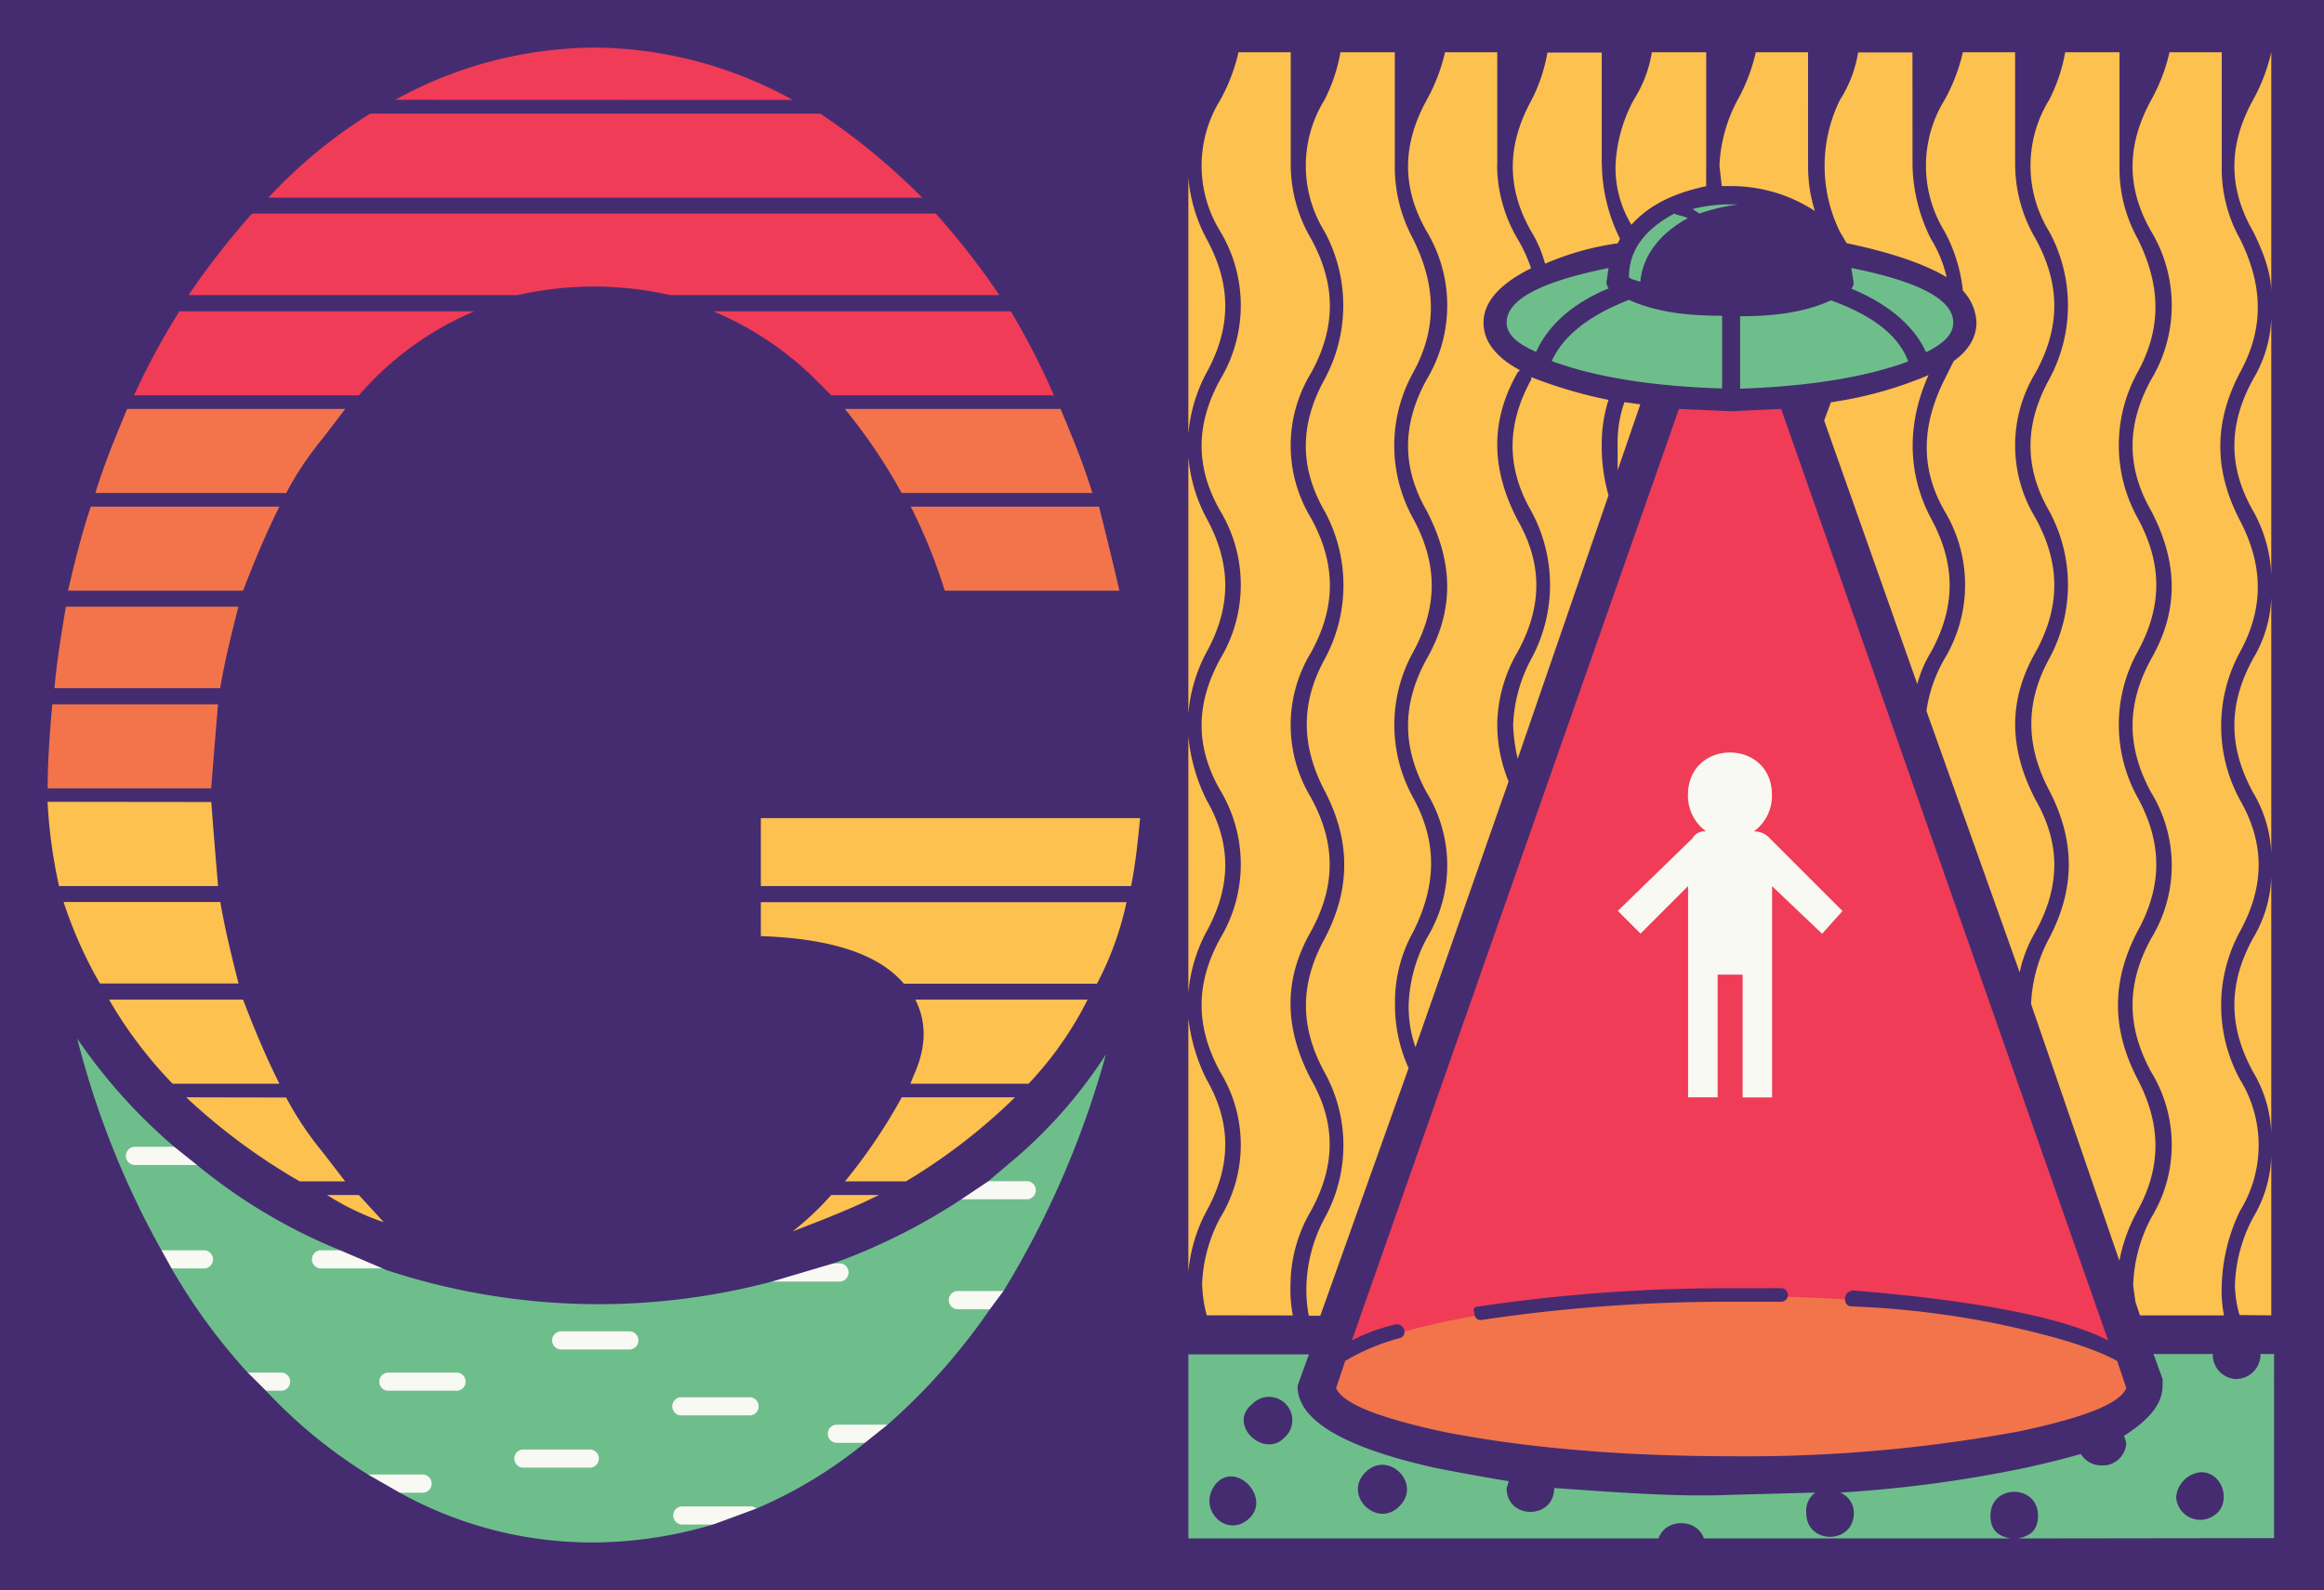 <svg xmlns="http://www.w3.org/2000/svg" viewBox="0 0 342.1 234.05"><rect x="0" y="0" width="342.1" height="234.05" fill="#333333" stroke="none"/><defs><style>.e40a4102-60d2-48bc-a5c0-623ca67c70b8{fill:#fdc14f;}.f83ffd35-4650-4955-b140-39c2f08d34fd{fill:#6ebe8b;}.b771ef0d-6cef-454a-9894-eba1e2e86935{fill:#f03c57;}.adf6608c-de37-4a7f-85cb-7677f313e8b0{fill:#f2744b;}.fe6915bd-262e-41bd-9c77-81dfb7a4b073{fill:#452c70;}.a56aa2f0-6025-4c17-b4f7-94cecf687aaa{fill:#f8f9f3;}.e0d78a56-281e-47b3-980c-3a784f24c75a{fill:#f3744b;}</style></defs><title>Asset 11</title><g id="adea5a20-4956-4273-b9f8-7caf73303cea" data-name="Layer 2"><g id="f5de1d7e-16c6-4ff5-81a9-cec40085e3f6" data-name="Layer 3"><rect class="e40a4102-60d2-48bc-a5c0-623ca67c70b8" x="171.77" y="3.38" width="167.09" height="193.3"/><path class="f83ffd35-4650-4955-b140-39c2f08d34fd" d="M267.72,36.65a3.05,3.05,0,0,0,0-.52c0-4-6.08-7.19-13.59-7.19s-13.59,3.22-13.59,7.19a3.68,3.68,0,0,0,.06.66c-12.2,1.77-20.72,5.76-20.72,10.4,0,6.28,15.56,11.37,34.76,11.37s34.77-5.09,34.77-11.37C289.46,42.42,280.47,38.34,267.72,36.65Z"/><rect class="f83ffd35-4650-4955-b140-39c2f08d34fd" x="171.77" y="197.08" width="168.65" height="31.7"/><path class="b771ef0d-6cef-454a-9894-eba1e2e86935" d="M195.45,199.23,245.14,58.56l19.76.58,49.5,139.31a147.8,147.8,0,0,1-71,12.72A145.75,145.75,0,0,1,195.45,199.23Z"/><ellipse class="adf6608c-de37-4a7f-85cb-7677f313e8b0" cx="255.08" cy="204" rx="60.7" ry="13.27"/><path class="fe6915bd-262e-41bd-9c77-81dfb7a4b073" d="M167.24,234.05V0H342.1V234.05Zm7.69-170.19a23.22,23.22,0,0,1,2.67-9c3.68-6.68,3.68-13,0-19.72a23.22,23.22,0,0,1-2.67-9Zm0,41.13a23.22,23.22,0,0,1,2.67-9c3.68-6.69,3.68-13,0-19.73a23.22,23.22,0,0,1-2.67-9Zm0,41.12a23.22,23.22,0,0,1,2.67-9c3.68-6.68,3.68-13,0-19.39a26.51,26.51,0,0,1-2.67-9.36Zm0,41.13a23.22,23.22,0,0,1,2.67-9c3.68-6.69,3.68-13,0-19.39a27.09,27.09,0,0,1-2.67-9Zm159.82,39.12V199.27h-2v.34a3.65,3.65,0,0,1-3.68,3.34,3.59,3.59,0,0,1-3.34-3.34v-.34H317l1.34,3.68v1c0,2.68-2,5-5.68,7.36l.33,1a3.45,3.45,0,0,1-3.68,3.35,3.49,3.49,0,0,1-3-1.68q-3.51,1-8,2a188.69,188.69,0,0,1-27.42,3.68,3.21,3.21,0,0,1,2,3c0,4.68-7,4.68-7,0a3.25,3.25,0,0,1,1.34-3l-12.37.33c-7.69.34-16.39-.33-26.08-1,0,4.68-7,4.68-7,0l.33-1q-6-1-11-2Q191,211.47,191,204l.34-1,1.34-3.68H174.93v27.09h69.21c1-3,5.68-3,6.68,0H296c-2-.34-3-1.34-3-3.35,0-4.68,7-4.68,7,0,0,2-1,3-3,3.35ZM190.31,193.59a20.24,20.24,0,0,1-.34-4.68,21.62,21.62,0,0,1,3-10.7c3.68-6.69,3.68-13,0-19.39-4-7.69-4-14.72,0-21.74,3.68-6.68,3.68-13,0-19.72A20.54,20.54,0,0,1,193,96c3.68-6.69,3.68-13,0-19.73a20.54,20.54,0,0,1,0-21.4c3.68-6.68,3.68-13,0-19.72a21.62,21.62,0,0,1-3-10.7V7.69h-7.69a26.74,26.74,0,0,1-2.67,7,18.41,18.41,0,0,0,0,19.39,21.15,21.15,0,0,1,0,21.74c-3.68,6.68-3.68,13,0,19.39a21.13,21.13,0,0,1,0,21.73c-3.68,6.69-3.68,13,0,19.39a21.15,21.15,0,0,1,0,21.74c-3.68,6.68-3.68,13,0,19.72a20.54,20.54,0,0,1,0,21.4,22.3,22.3,0,0,0-2.68,9.7,20,20,0,0,0,.67,4.68ZM184,223.35c-3.34,3.34-8-1.34-5-5C182,215,187,220.34,184,223.35Zm5-11.71c-3,3-8.36-2-4.68-5A3.43,3.43,0,1,1,189,211.64Zm5.35-18,13-36.45a22.34,22.34,0,0,1-2-9.36,21.14,21.14,0,0,1,2.68-10.7c3.34-6.68,3.67-13,0-19.72A22.12,22.12,0,0,1,208,96c3.67-6.69,3.67-13,0-19.73a22.12,22.12,0,0,1,0-21.4c3.67-6.68,3.34-13,0-19.72a22.37,22.37,0,0,1-2.68-11V7.69h-8a24.9,24.9,0,0,1-2.34,7,18.41,18.41,0,0,0,0,19.39,22.84,22.84,0,0,1,0,21.74c-3.68,6.68-3.68,13,0,19.39A22.82,22.82,0,0,1,195,97c-3.68,6.69-3.35,13,0,19.39,4,7.69,3.67,14.72,0,21.74-3.68,6.68-3.68,13,0,19.72a22.17,22.17,0,0,1,0,21.4,22.43,22.43,0,0,0-2.68,9.7,20.24,20.24,0,0,0,.34,4.68ZM313,204.29l-1.34-4c-3.67-2-9.36-3.68-17.05-5.35a133.11,133.11,0,0,0-22.06-2.68c-1.34,0-1.34-2.34.33-2.34,16.38,1.34,30.43,3.68,37.45,7.36L262.19,60.18l-7.35.34-7.69-.34L199,197.27a27.28,27.28,0,0,1,6.35-2.34c1.34-.34,2,1.67.67,2a31.82,31.82,0,0,0-8,3.35l-1.34,4c1,2.34,6.35,4.35,15.38,6.35,11.7,2.34,26.08,3.68,42.8,3.68a220.5,220.5,0,0,0,42.46-3.68C306.66,208.64,312,206.63,313,204.29ZM206,221.67c-3.34,3.35-8.36-1.67-5-5S209.36,218.33,206,221.67ZM220.4,24.07V7.69h-7.69a26.81,26.81,0,0,1-2.68,7c-3.68,6.69-3.68,13,0,19.39a21.15,21.15,0,0,1,0,21.74c-3.68,6.68-3.68,13,0,19.39,4,7.69,4,14.71,0,21.73-3.68,6.69-3.68,13,0,19.73a20.54,20.54,0,0,1,0,21.4,22.34,22.34,0,0,0-2.67,9.69,18.15,18.15,0,0,0,1,6.36L222.07,115a22,22,0,0,1-1.67-8.36,21.62,21.62,0,0,1,3-10.7c3.67-6.69,3.67-13,0-19.39-4-7.69-4-14.72,0-21.74l.33-.33c-3.68-2-5.35-4.35-5.35-7q0-4.51,7-8a22.81,22.81,0,0,0-2-4.34,21.62,21.62,0,0,1-3-10.7Zm41.79,165.51a1,1,0,1,1,0,2h-7.35a243.37,243.37,0,0,0-36.78,2.68.89.89,0,0,1-1-1c-.33-.67,0-1,.67-1a248.28,248.28,0,0,1,37.12-2.67ZM236.78,39.45q-15,3-15,8c0,1.67,1.33,3,4.34,4.34,1.67-3.67,5-7,10.7-9.36a1.23,1.23,0,0,1-.33-1Zm-1-15.71v-16h-8a24.27,24.27,0,0,1-2.34,7c-3.67,6.69-3.67,13,0,19.39a18.07,18.07,0,0,1,2,4.68,40.84,40.84,0,0,1,10.7-3l.33-.67a25.3,25.3,0,0,1-2.67-10.7Zm1,49.15a26,26,0,0,1-1-7.36,21.45,21.45,0,0,1,1-6.68,67.11,67.11,0,0,1-11.37-3.35v.34c-3.67,6.68-3.67,13,0,19.39a22.77,22.77,0,0,1,0,21.73,22.38,22.38,0,0,0-2.67,9.7,25.33,25.33,0,0,0,.67,5ZM253.5,57.17V46.47c-5.69,0-10-.66-13.71-2.34-6,2.34-9.7,5.35-11.37,9Q237.95,56.67,253.5,57.17Zm-2.34-32.76V7.69h-8a18.45,18.45,0,0,1-2.67,7,22.4,22.4,0,0,0-2.68,9.7,16.19,16.19,0,0,0,2.34,8.69c2.68-3,6.36-4.68,11-5.68Zm-9.7,35.1-2.34-.33a18,18,0,0,0-1,6.35v3.68Zm-1.67-18.72c.33.34.67.34,1.67.67.34-3.68,2.68-7,7-9.36-.67-.34-1.33-.34-2-.67C242.13,33.77,239.79,36.78,239.79,40.79Zm10.36-9.36a28.75,28.75,0,0,1,5.69-1.34h-2a22.87,22.87,0,0,0-4.68.67Zm16-8V7.69h-7.69a26.39,26.39,0,0,1-2.67,7,22.4,22.4,0,0,0-2.68,9.7l.34,3h1.34a22.42,22.42,0,0,1,12.37,3.67,21.45,21.45,0,0,1-1-6.68Zm-10,33.77c10-.33,18.39-1.67,24.74-4-1.33-3.68-5-6.69-11.36-9-3.68,1.68-8,2.34-13.38,2.34Zm12.37,4.68,13.71,38.79a17.78,17.78,0,0,1,2-4.68c3.68-6.69,3.68-13,0-19.73-3.68-7-3.35-14.38-.34-21.06a57.71,57.71,0,0,1-14.37,4Zm13-54.16h-8a18.49,18.49,0,0,1-2.68,7,22,22,0,0,0,0,19.39l1,1.68c6.35,1.33,11.36,3,14.71,5a18.64,18.64,0,0,0-2.34-5.68,25.32,25.32,0,0,1-2.68-10.7Zm-9,31.76.33,2a1.23,1.23,0,0,1-.33,1c5.68,2.34,9.36,5.69,11,9.36,2.67-1.33,4-2.67,4-4.34Q287.6,42.46,272.56,39.45ZM296.63,23.4V7.69h-7.69a26.81,26.81,0,0,1-2.68,7,18.45,18.45,0,0,0,0,19.39,23.49,23.49,0,0,1,2.68,8.7,7.21,7.21,0,0,1,2,4.68c0,2-1,4-3.35,5.68l-1.34,2.68c-3.34,6.68-3.67,13,0,19.39a21.08,21.08,0,0,1,0,21.73,21.11,21.11,0,0,0-2.67,7.69L297.3,143.1a19.77,19.77,0,0,1,2.34-6c3.68-6.68,3.68-13,0-19.39-4-7.69-4-14.71,0-21.73,3.68-6.69,3.68-13,0-19.73a20.54,20.54,0,0,1,0-21.4c3.68-6.68,3.68-13,0-19.72a21.62,21.62,0,0,1-3-10.7ZM312,7.69h-8a24.64,24.64,0,0,1-2.35,7,18.45,18.45,0,0,0,0,19.39,22.79,22.79,0,0,1,0,21.74c-3.67,6.68-3.67,13,0,19.39a22.77,22.77,0,0,1,0,21.73c-3.67,6.69-3.34,13,0,19.39,4,7.69,3.68,14.72,0,21.74a22.34,22.34,0,0,0-2.67,9.69l13,37.78a24.7,24.7,0,0,1,2.67-7.35c3.68-6.69,3.35-13,0-19.39-4-7.69-3.67-14.72,0-21.74,3.68-6.68,3.68-13,0-19.72a22.17,22.17,0,0,1,0-21.4c3.68-6.69,3.68-13,0-19.73a22.17,22.17,0,0,1,0-21.4c3.68-6.68,3.35-13,0-19.72A21.23,21.23,0,0,1,312,24.41Zm2.34,183.89.67,2h12.37a17.94,17.94,0,0,1-.33-4.35,26.74,26.74,0,0,1,2.67-11,18.41,18.41,0,0,0,0-19.39,22.79,22.79,0,0,1,0-21.74c3.68-6.68,3.68-13,0-19.39a22.77,22.77,0,0,1,0-21.73c3.68-6.69,3.34-13,0-19.39-4-7.69-3.68-14.72,0-21.74,3.68-6.68,3.34-13,0-19.72a21.13,21.13,0,0,1-2.67-10.7V7.69h-7.69a26.81,26.81,0,0,1-2.68,7c-3.68,6.69-3.68,13,0,19.39a21.15,21.15,0,0,1,0,21.74c-3.68,6.68-3.68,13,0,19.39,4,7.69,4,14.71,0,21.73-3.68,6.69-3.68,13,0,19.73a20.54,20.54,0,0,1,0,21.4c-3.68,6.68-3.68,13,0,19.72a20.54,20.54,0,0,1,0,21.4,22.57,22.57,0,0,0-2.67,10Zm12,31.1a3.55,3.55,0,0,1-6-2.34,4,4,0,0,1,3.68-3.68C327.06,216.66,328.39,220.67,326.39,222.68Zm8-215a26.74,26.74,0,0,1-2.67,7c-3.68,6.69-3.68,13,0,19.39,1.67,3.35,2.67,6.36,2.67,9Zm0,39.12a18.73,18.73,0,0,1-2.67,9c-3.68,6.68-3.68,13,0,19.39a21.05,21.05,0,0,1,2.67,9.36Zm0,41.12a18.73,18.73,0,0,1-2.67,9c-3.68,6.69-3.68,13,0,19.73a18.73,18.73,0,0,1,2.67,9Zm0,41.13a18.73,18.73,0,0,1-2.67,9c-3.68,6.68-3.68,13,0,19.72a18.73,18.73,0,0,1,2.67,9Zm0,64.53V170.18a18.73,18.73,0,0,1-2.67,9,22.45,22.45,0,0,0-2.68,10,17.19,17.19,0,0,0,.67,4.35Z"/><path class="a56aa2f0-6025-4c17-b4f7-94cecf687aaa" d="M260.52,123.38l10.7,10.69-3,3.35-7.36-7v31.09h-4.34V143.44h-3.68v18.05h-4.35V130.4l-7,7-3.34-3.35,11-10.69a2,2,0,0,1,2-1,6.5,6.5,0,0,1-2.68-5.35c0-8.36,12.37-8.36,12.37,0a6.49,6.49,0,0,1-2.67,5.35A3,3,0,0,1,260.52,123.38Z"/><path class="f83ffd35-4650-4955-b140-39c2f08d34fd" d="M10.89,147.19A92.22,92.22,0,0,0,28.5,166.88a94.21,94.21,0,0,0,22.3,13.83,97.19,97.19,0,0,0,28.05,7.57,89.76,89.76,0,0,0,39-3.4,87.61,87.61,0,0,0,49-39.78,99.87,99.87,0,0,1-7.17,32.74c-3.85,9.48-11.48,27.59-30.79,40.3a74.74,74.74,0,0,1-35.48,12.14c-29,2.1-49.62-14-55.69-18.92-4.34-3.51-33.09-26.73-29.35-54.78A39,39,0,0,1,10.89,147.19Z"/><rect class="b771ef0d-6cef-454a-9894-eba1e2e86935" x="1.37" y="5.34" width="171.91" height="10.24"/><rect class="b771ef0d-6cef-454a-9894-eba1e2e86935" x="1.37" y="16.15" width="171.91" height="13.65"/><rect class="b771ef0d-6cef-454a-9894-eba1e2e86935" x="1.37" y="30.65" width="171.91" height="13.65"/><rect class="b771ef0d-6cef-454a-9894-eba1e2e86935" x="1.37" y="45.15" width="171.91" height="13.65"/><rect class="e0d78a56-281e-47b3-980c-3a784f24c75a" x="1.37" y="59.55" width="171.91" height="13.65"/><rect class="e0d78a56-281e-47b3-980c-3a784f24c75a" x="1.37" y="73.94" width="171.91" height="13.65"/><rect class="e0d78a56-281e-47b3-980c-3a784f24c75a" x="1.37" y="88.33" width="171.91" height="13.65"/><rect class="e0d78a56-281e-47b3-980c-3a784f24c75a" x="1.37" y="102.73" width="171.91" height="13.65"/><rect class="e40a4102-60d2-48bc-a5c0-623ca67c70b8" x="1.37" y="117.39" width="171.91" height="13.65"/><rect class="e40a4102-60d2-48bc-a5c0-623ca67c70b8" x="1.37" y="131.93" width="171.91" height="13.65"/><polygon class="e40a4102-60d2-48bc-a5c0-623ca67c70b8" points="154.52 159.91 20.13 159.91 11.63 146.26 165.86 146.26 154.52 159.91"/><polygon class="e40a4102-60d2-48bc-a5c0-623ca67c70b8" points="134.04 174.5 41.49 174.5 24.3 160.85 153.19 160.85 134.04 174.5"/><rect class="e40a4102-60d2-48bc-a5c0-623ca67c70b8" x="47.36" y="175.17" width="10.22" height="5.41"/><rect class="e40a4102-60d2-48bc-a5c0-623ca67c70b8" x="115.24" y="175.17" width="14.25" height="7.11"/><path class="a56aa2f0-6025-4c17-b4f7-94cecf687aaa" d="M86.93,213.32a1.34,1.34,0,0,1,0,2.67h-10a1.34,1.34,0,0,1,0-2.67Z"/><path class="a56aa2f0-6025-4c17-b4f7-94cecf687aaa" d="M92.75,195.93a1.34,1.34,0,0,1,0,2.67H82.5a1.34,1.34,0,0,1,0-2.67Z"/><path class="a56aa2f0-6025-4c17-b4f7-94cecf687aaa" d="M110.45,205.63a1.34,1.34,0,0,1,0,2.67H100.19a1.34,1.34,0,0,1,0-2.67Z"/><path class="a56aa2f0-6025-4c17-b4f7-94cecf687aaa" d="M123.69,185.93a1.34,1.34,0,0,1,0,2.67H113.43a1.34,1.34,0,0,1,0-2.67Z"/><path class="a56aa2f0-6025-4c17-b4f7-94cecf687aaa" d="M133.34,209.67a1.34,1.34,0,0,1,0,2.67H123.08a1.34,1.34,0,0,1,0-2.67Z"/><path class="a56aa2f0-6025-4c17-b4f7-94cecf687aaa" d="M110.59,221.69a1.34,1.34,0,0,1,0,2.67H100.33a1.34,1.34,0,0,1,0-2.67Z"/><path class="a56aa2f0-6025-4c17-b4f7-94cecf687aaa" d="M62.2,217a1.34,1.34,0,0,1,0,2.68H51.94a1.34,1.34,0,0,1,0-2.68Z"/><path class="a56aa2f0-6025-4c17-b4f7-94cecf687aaa" d="M67.32,202a1.34,1.34,0,0,1,0,2.67H57.06a1.34,1.34,0,0,1,0-2.67Z"/><path class="a56aa2f0-6025-4c17-b4f7-94cecf687aaa" d="M41.49,202a1.34,1.34,0,0,1,0,2.67H31.23a1.34,1.34,0,0,1,0-2.67Z"/><path class="a56aa2f0-6025-4c17-b4f7-94cecf687aaa" d="M57.39,184a1.34,1.34,0,0,1,0,2.67H47.14a1.34,1.34,0,0,1,0-2.67Z"/><path class="a56aa2f0-6025-4c17-b4f7-94cecf687aaa" d="M30.13,184a1.34,1.34,0,0,1,0,2.67H19.87a1.34,1.34,0,0,1,0-2.67Z"/><path class="a56aa2f0-6025-4c17-b4f7-94cecf687aaa" d="M30.13,168.77a1.34,1.34,0,0,1,0,2.68H19.87a1.34,1.34,0,0,1,0-2.68Z"/><path class="a56aa2f0-6025-4c17-b4f7-94cecf687aaa" d="M151.25,173.83a1.34,1.34,0,0,1,0,2.67H141a1.34,1.34,0,0,1,0-2.67Z"/><path class="a56aa2f0-6025-4c17-b4f7-94cecf687aaa" d="M151.25,190a1.34,1.34,0,0,1,0,2.68H141a1.34,1.34,0,0,1,0-2.68Z"/><path class="fe6915bd-262e-41bd-9c77-81dfb7a4b073" d="M0,234.05V0H174.87V234.05Zm7.69-130.4c-.33,4-.67,8-.67,12.37H31.09c.34-4.35.67-8.36,1-12.37ZM7,118A74.64,74.64,0,0,0,8.69,130.4H32.1c-.34-4-.67-8-1-12.37Zm25.41-16.72c.67-4,1.67-8,2.68-12H9.7c-.67,4-1.34,8-1.68,12ZM9.36,132.74a63.38,63.38,0,0,0,5.35,12h20.4c-1-4-2-8-2.68-12Zm4-58.18c-1.33,4-2.34,8-3.34,12.37H35.78c1.67-4.35,3.34-8.36,5.35-12.37ZM49.82,183.89a81,81,0,0,1-20.73-12.37l-3.34-2.67a80.19,80.19,0,0,1-14.38-16,128.41,128.41,0,0,0,12.37,31.09l1.67,3a87.28,87.28,0,0,0,11,15l2.68,2.67A73.7,73.7,0,0,0,54.17,217l4.68,2.68A58.46,58.46,0,0,0,87.6,227,62.87,62.87,0,0,0,105,224.35l6.35-2.34a66.53,66.53,0,0,0,16-9.7l3.34-2.67a91.82,91.82,0,0,0,15.05-17l2-2.68a136.33,136.33,0,0,0,15.05-34.77,70.51,70.51,0,0,1-13,15l-4.35,3.68-4,2.68a89.5,89.5,0,0,1-18.72,9.36l-9,2.67a99.59,99.59,0,0,1-56.84-1.67Zm1-123.71H18.72c-1.67,4-3.34,8-4.68,12.37H42.13a47.41,47.41,0,0,1,5.35-8ZM16.05,147.11a63.52,63.52,0,0,0,9.36,12.38H41.13c-2-4-3.68-8-5.35-12.38ZM26.41,45.81a105.93,105.93,0,0,0-6.68,12.37h33.1a46.35,46.35,0,0,1,17-12.37Zm1,115.68a90.27,90.27,0,0,0,16.71,12.37h6.69l-3.34-4.34a47.51,47.51,0,0,1-5.35-8ZM37.11,31.43a115.5,115.5,0,0,0-9.36,12H76.23a50.38,50.38,0,0,1,22.4,0h48.48a112.86,112.86,0,0,0-9.36-12Zm98.64-2.34a97.55,97.55,0,0,0-15-12.37H54.5a73.7,73.7,0,0,0-15,12.37ZM52.83,175.87H48.15a38.44,38.44,0,0,0,8.35,4ZM116.69,14.71A61.1,61.1,0,0,0,87.6,7a61.39,61.39,0,0,0-29.42,7.69Zm5.68,43.47h32.77a106.73,106.73,0,0,0-6.35-12.37H105a47.38,47.38,0,0,1,15,10ZM112,130.4h54.5c.67-3.35,1-6.69,1.33-10H112Zm49.48,14.37a46.9,46.9,0,0,0,4.35-12H112v5q15.54.51,21.06,7Zm-39.12,31.1a43.59,43.59,0,0,1-5.68,5.35c4.35-1.67,8.69-3.35,12.7-5.35Zm2-115.69a80.52,80.52,0,0,1,8.36,12.37h28.08c-1.33-4.34-3-8.35-4.68-12.37Zm9,113.68a85.94,85.94,0,0,0,16.05-12.37H132.74a80,80,0,0,1-8.36,12.37Zm31.42-86.93c-1-4.35-2-8.36-3-12.37H134.07a79.49,79.49,0,0,1,5,12.37Zm-30.76,72.56h17.39a51.74,51.74,0,0,0,8.69-12.38H134.74c1.68,3.35,1.68,7-.33,11.37Z"/></g></g></svg>
